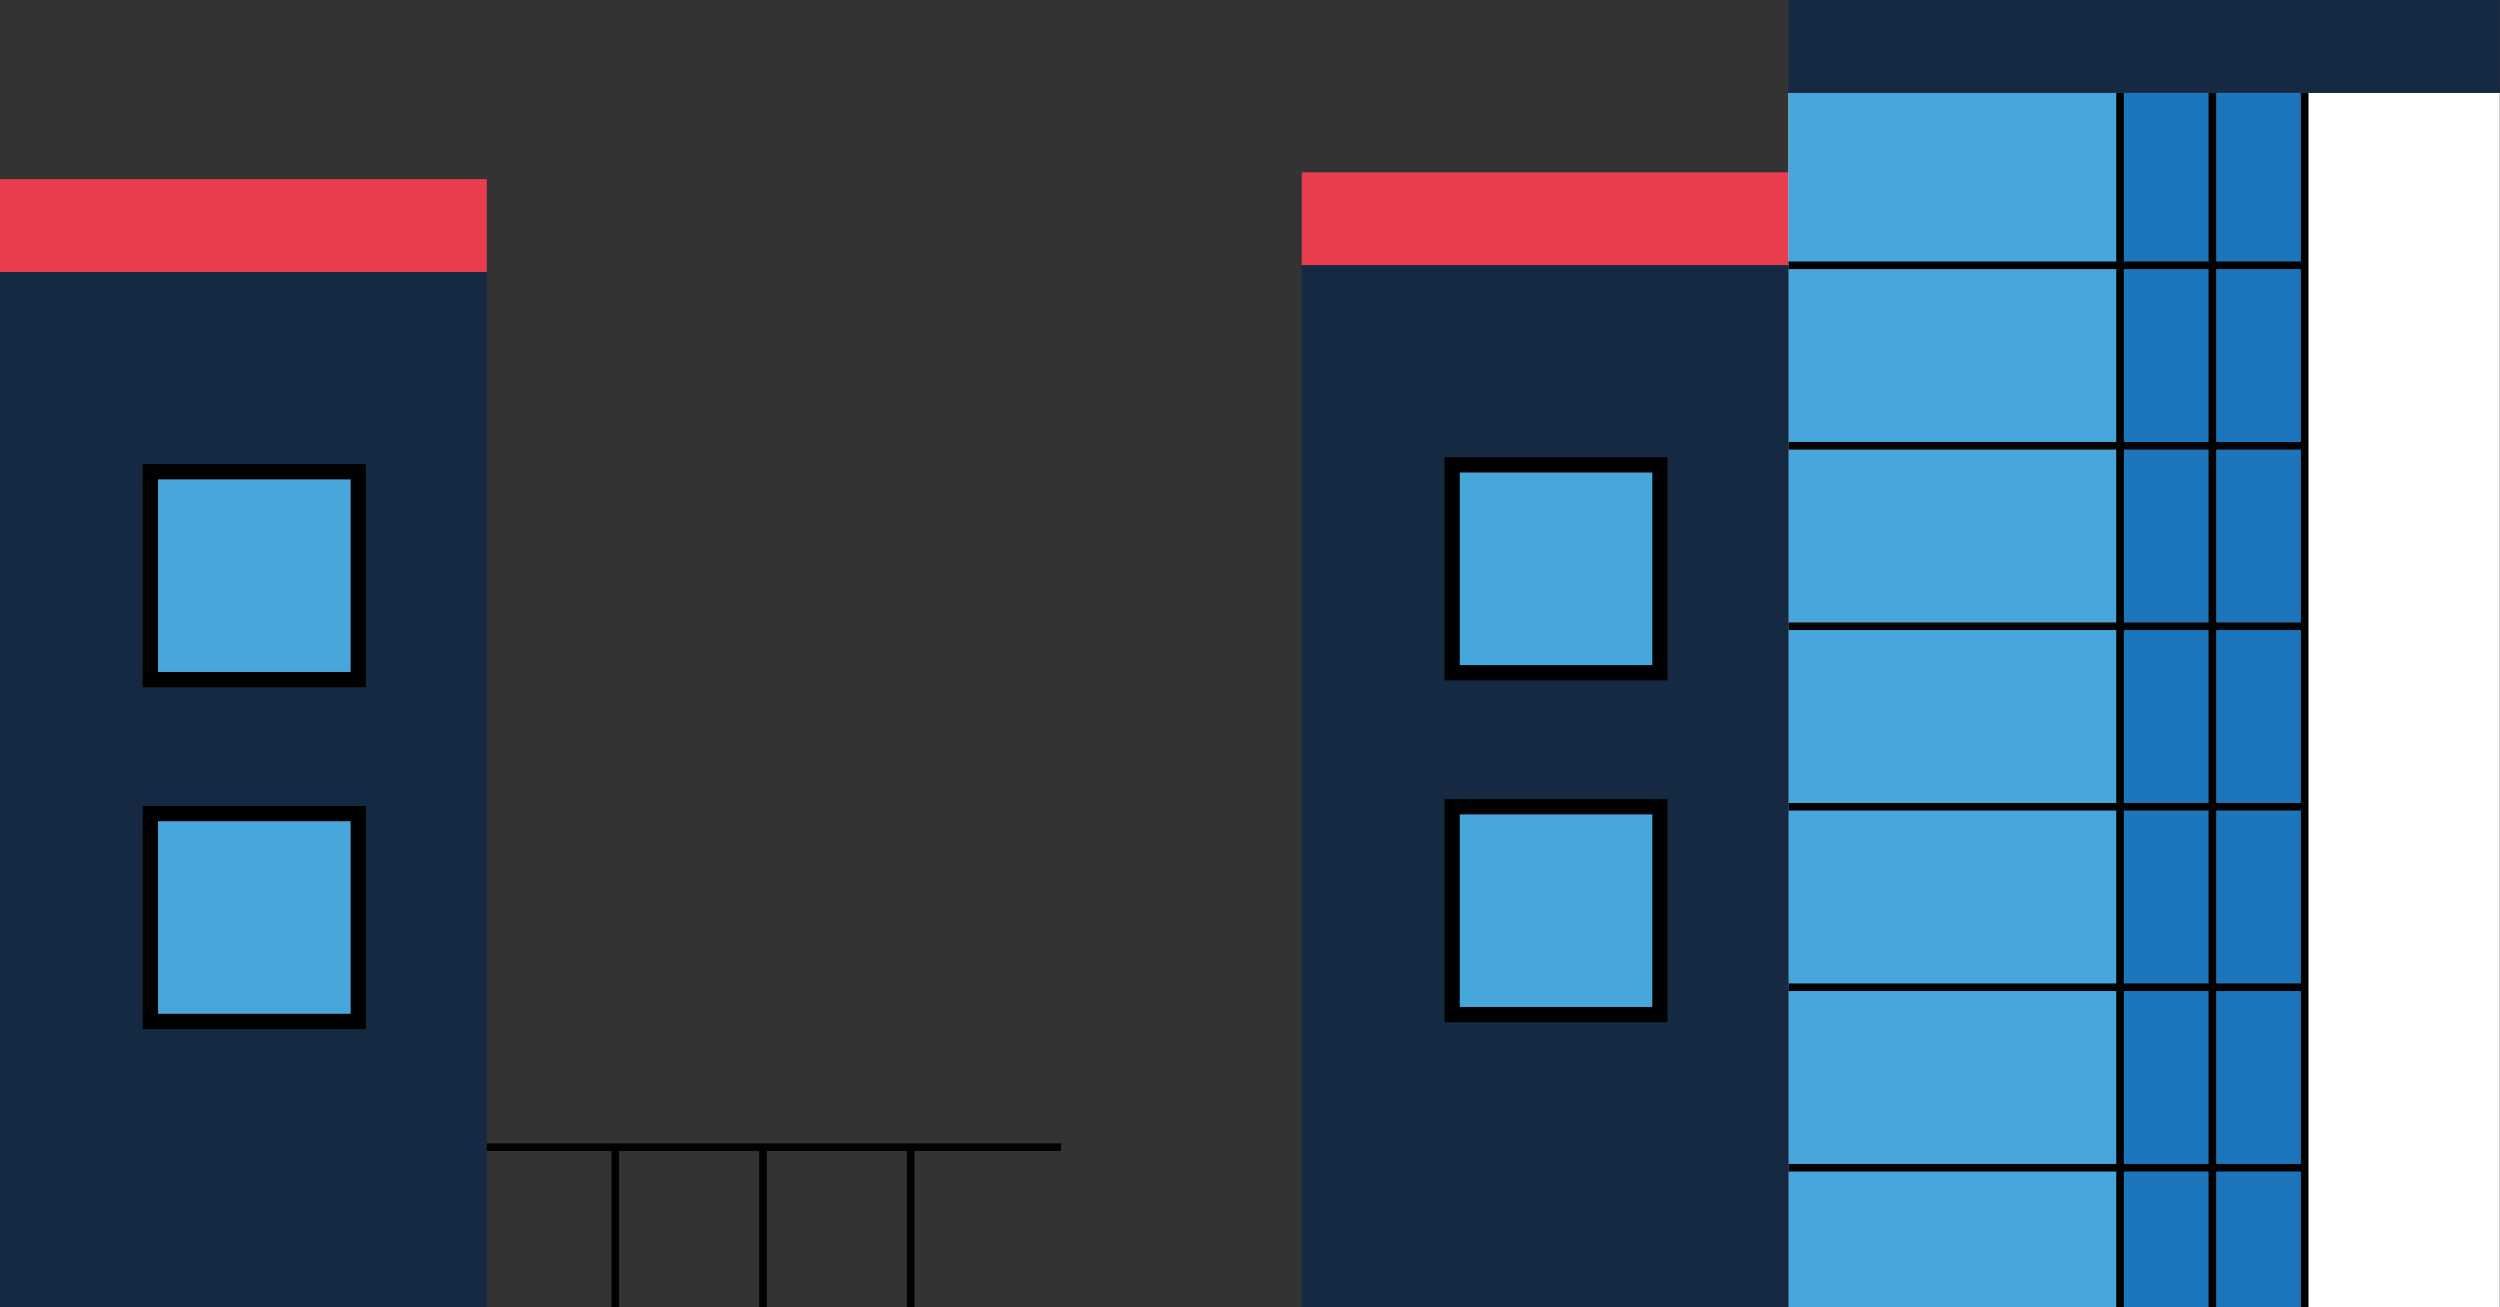 <svg id="Calque_1" data-name="Calque 1" xmlns="http://www.w3.org/2000/svg" viewBox="0 0 541.86 283.33"><rect x="0" y="0" width="541.86" height="283.33" fill="#333333" stroke="none"/><defs><style>.cls-1{fill:#152942;}.cls-2{fill:#e83d4d;}.cls-3{fill:#fff;}.cls-4,.cls-7{fill:#47a7dc;}.cls-5{fill:#1d76bc;}.cls-6{fill:none;stroke-width:1.65px;}.cls-6,.cls-7{stroke:#010101;stroke-miterlimit:10;}.cls-7{stroke-width:3.31px;}</style></defs><title>picto</title><rect class="cls-1" x="387.65" width="154.16" height="20.15"/><rect class="cls-2" x="282.14" y="37.34" width="105.51" height="20.15"/><rect class="cls-2" y="38.82" width="105.51" height="20.15"/><rect class="cls-3" x="387.65" y="20.15" width="154.16" height="263.17"/><rect class="cls-4" x="387.65" y="20.15" width="71.86" height="263.17"/><rect class="cls-5" x="459.51" y="20.15" width="40.02" height="263.17"/><line class="cls-6" x1="499.53" y1="20.15" x2="499.53" y2="283.33"/><line class="cls-6" x1="459.51" y1="20.15" x2="459.51" y2="283.33"/><line class="cls-6" x1="479.52" y1="20.15" x2="479.52" y2="283.33"/><line class="cls-6" x1="459.52" y1="57.5" x2="387.65" y2="57.5"/><line class="cls-6" x1="459.52" y1="96.62" x2="387.65" y2="96.62"/><line class="cls-6" x1="459.52" y1="135.74" x2="387.65" y2="135.74"/><line class="cls-6" x1="459.52" y1="174.86" x2="387.65" y2="174.86"/><line class="cls-6" x1="459.52" y1="213.98" x2="387.65" y2="213.98"/><line class="cls-6" x1="459.52" y1="253.1" x2="387.65" y2="253.1"/><line class="cls-6" x1="499.53" y1="57.5" x2="459.52" y2="57.5"/><line class="cls-6" x1="499.53" y1="96.62" x2="459.52" y2="96.62"/><line class="cls-6" x1="499.53" y1="135.74" x2="459.52" y2="135.74"/><line class="cls-6" x1="499.53" y1="174.86" x2="459.52" y2="174.86"/><line class="cls-6" x1="499.53" y1="213.98" x2="459.52" y2="213.98"/><line class="cls-6" x1="499.53" y1="253.1" x2="459.52" y2="253.1"/><rect class="cls-1" x="282.14" y="57.5" width="105.51" height="225.83"/><rect class="cls-7" x="314.74" y="100.76" width="45.05" height="45.05"/><rect class="cls-7" x="314.74" y="174.86" width="45.05" height="45.05"/><rect class="cls-1" y="58.98" width="105.51" height="225.83"/><rect class="cls-7" x="32.6" y="102.25" width="45.05" height="45.05"/><rect class="cls-7" x="32.6" y="176.34" width="45.05" height="45.05"/><line class="cls-6" x1="229.98" y1="248.65" x2="105.51" y2="248.65"/><line class="cls-6" x1="197.38" y1="248.65" x2="197.38" y2="283.33"/><line class="cls-6" x1="165.37" y1="248.65" x2="165.37" y2="283.33"/><line class="cls-6" x1="133.37" y1="248.65" x2="133.37" y2="283.33"/></svg>